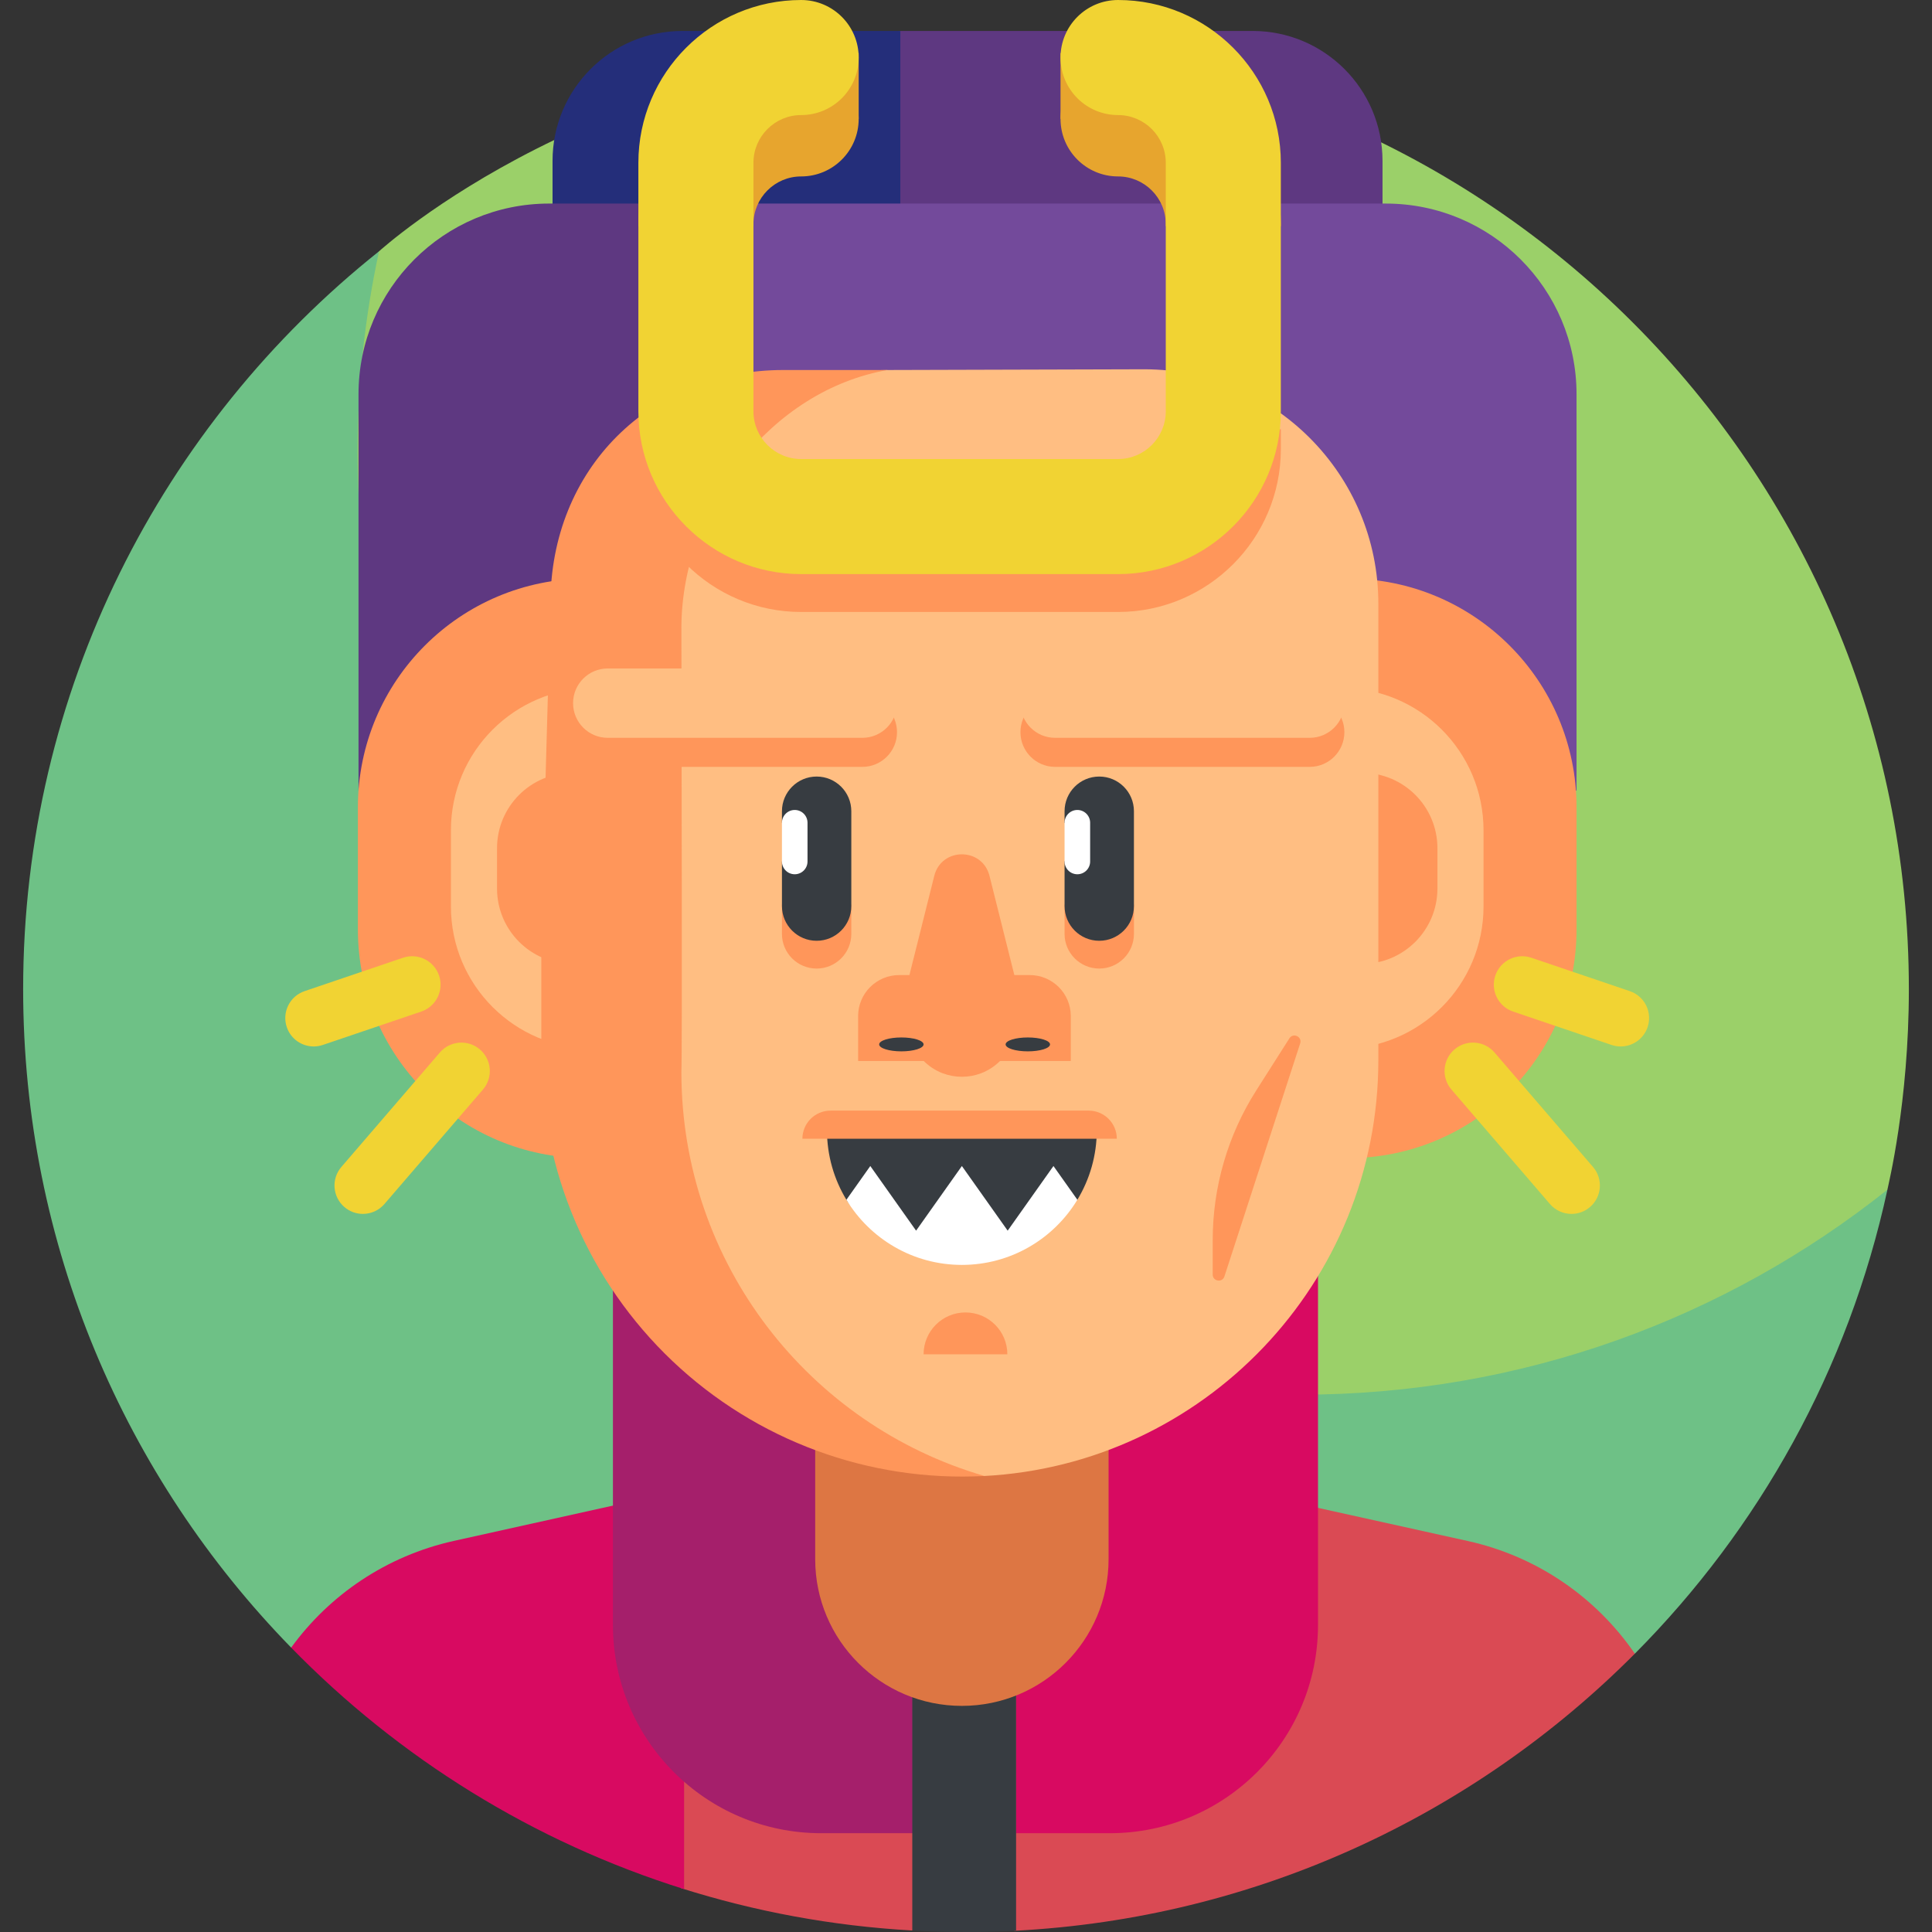 <svg id="Layer_1" enable-background="new 0 0 510 510" height="512" viewBox="0 0 510 510" width="512" xmlns="http://www.w3.org/2000/svg"><rect x="0" y="0" width="510" height="510" fill="#333333" stroke="none"/><g><g><g><path d="m255 12.218c-95.78 0-154.781 54.026-154.944 54.117 0 0-2.453 3.062-2.912 5.097-3.727 16.542-7.208 38.713-7.208 54.891 0 137.459 115.918 248.864 253.377 248.864 52.932 0 111.823-25.369 151.237-55.872.882-.682 3.679-5.267 3.679-5.267.173-1.061 5.662-22.914 5.662-52.939 0-137.459-111.432-248.891-248.891-248.891z" fill="#9bd069"/></g><path d="m343.292 368.161c-137.459 0-248.892-111.433-248.892-248.892 0-18.169 1.959-35.872 5.656-52.935-57.24 45.602-93.947 115.903-93.947 194.775 0 67.631 26.975 128.961 70.752 173.82l354.696 1.601c32.74-32.927 56.399-75.057 66.673-122.482-42.516 33.864-96.359 54.113-154.938 54.113z" fill="#6ec186"/></g><g><g><path d="m330.647 8.173h-93.452v105.599h127.755v-71.296c-.001-18.945-15.358-34.303-34.303-34.303z" fill="#5e3881"/></g></g><g><g><path d="m237.665 8.173h-57.505c-18.945 0-34.303 15.358-34.303 34.302v71.297h91.808z" fill="#242e7a"/></g></g><g><g><path d="m365.827 53.737h-184.119v154.972h234.459v-104.632c.001-27.802-22.538-50.34-50.34-50.34z" fill="#734a9b"/></g></g><g><g><path d="m168.781 53.736h-23.802c-27.803 0-50.341 22.538-50.341 50.341v104.631h74.143z" fill="#5e3881"/></g></g><path d="m387.46 406.789-134.091-29.672-73.642 16.345v104.951c19.441 6.161 39.915 10 61.097 11.19l13.089-10.065 13.883 10.137c63.602-3.236 121.313-30.457 163.76-73.146-10.126-14.736-25.632-25.654-44.096-29.74z" fill="#da4a54"/><path d="m76.861 434.928c28.421 29.122 63.923 51.302 103.724 63.756v-105.413l-60.776 13.49c-17.788 3.948-32.824 14.236-42.948 28.167z" fill="#d80a61"/><g><g><path d="m241.499 483.921h-24.739c-30.354 0-54.961-24.607-54.961-54.961v-97.251l79.7 11.001z" fill="#a51f6b"/></g></g><g><g><path d="m268.221 483.921h24.739c30.354 0 54.961-24.607 54.961-54.961v-98.251l-79.7 12.001z" fill="#d80a61"/></g></g><path d="m255 510c4.433 0 8.841-.117 13.221-.348v-67.602h-27.398v67.552c4.693.264 9.419.398 14.177.398z" fill="#373c41"/><g><g><g><g><g><path d="m355.822 305.716v-152.982c33.328 0 60.346 27.018 60.346 60.346v32.291c0 33.328-27.018 60.345-60.346 60.345z" fill="#ff965a"/></g></g></g></g><g><g><g><g><path d="m354.051 276.839v-95.228c20.746 0 37.564 16.818 37.564 37.564v20.1c0 20.746-16.818 37.564-37.564 37.564z" fill="#ffbe82"/></g></g></g></g><g><g><g><g><path d="m359.546 254.446v-50.441c10.989 0 19.897 8.908 19.897 19.897v10.647c0 10.989-8.908 19.897-19.897 19.897z" fill="#ff965a"/></g></g></g></g><g><g><g><g><path d="m292.636 411.588c0 21.386-17.337 38.722-38.722 38.722-21.386 0-38.722-17.337-38.722-38.722v-86.732h77.445v86.732z" fill="#dd7643"/></g></g></g></g><g><g><g><g><path d="m179.5 140.164v175.179c0 40.767 31.904 72.529 72.67 72.838.286.002 5.527 1.556 7.401 1.461 58.086-2.944 104.277-50.974 104.277-109.792v-120.515c0-34.087-27.578-61.749-61.664-61.854l-67.861.193c-23.76-.073-54.823 18.73-54.823 42.49z" fill="#ffbe82"/></g></g></g></g><g><g><g><g><path d="m154.825 305.716v-152.982c-33.328 0-60.346 27.018-60.346 60.346v32.291c0 33.328 27.018 60.345 60.346 60.345z" fill="#ff965a"/></g></g></g></g><g><g><g><g><path d="m156.596 276.839v-95.228c-20.746 0-37.564 16.818-37.564 37.564v20.1c0 20.746 16.818 37.564 37.564 37.564z" fill="#ffbe82"/></g></g></g></g><g><g><g><g><path d="m151.101 254.446v-50.441c-10.989 0-19.897 8.908-19.897 19.897v10.647c0 10.989 8.908 19.897 19.897 19.897z" fill="#ff965a"/></g></g></g></g><g><g><g><g><path d="m206.414 238.768v7.752c0 5.057 4.1 9.156 9.156 9.156s9.156-4.1 9.156-9.156v-7.752z" fill="#ff965a"/></g></g></g></g><g><g><g><g><path d="m281.019 238.768v7.752c0 5.057 4.1 9.156 9.156 9.156s9.156-4.1 9.156-9.156v-7.752z" fill="#ff965a"/></g></g></g></g><g><g><g><path d="m179.868 282.999c.259-5.894.029-88.977.002-117.641.262-31.905 23.807-62.347 54.452-67.685h-27.447c-35.338 0-61.562 26.225-61.562 61.562l-2.422 85.907v33.575c0 30.476 12.523 59.612 34.635 80.584s51.87 31.936 82.303 30.324l.043-.002c-46.219-13.422-80.004-56.075-80.004-106.624z" fill="#ff965a"/></g></g></g><g><g><g><g><path d="m215.57 248.343c-5.057 0-9.156-4.1-9.156-9.156v-11.778l3.375-5.111-3.375-5.111v-3.042c0-5.057 4.1-9.156 9.156-9.156 5.057 0 9.156 4.1 9.156 9.156v25.042c0 5.056-4.099 9.156-9.156 9.156z" fill="#373c41"/></g></g></g></g><g><g><g><g><path d="m290.175 248.343c-5.057 0-9.156-4.1-9.156-9.156v-11.778l3.375-5.111-3.375-5.111v-3.042c0-5.057 4.1-9.156 9.156-9.156s9.156 4.1 9.156 9.156v25.042c0 5.056-4.099 9.156-9.156 9.156z" fill="#373c41"/></g></g></g></g><g><g><g><g><g><path d="m236.789 193.279c0 5.057-4.099 9.156-9.156 9.156h-67.2c-5.057 0-9.156-4.099-9.156-9.156 0-5.057 4.099-9.156 9.156-9.156h67.2c5.057 0 9.156 4.099 9.156 9.156z" fill="#ff965a"/></g></g></g></g></g><g><g><g><g><g><path d="m354.883 193.279c0 5.057-4.099 9.156-9.156 9.156h-67.2c-5.057 0-9.156-4.099-9.156-9.156 0-5.057 4.099-9.156 9.156-9.156h67.2c5.057 0 9.156 4.099 9.156 9.156z" fill="#ff965a"/></g></g></g></g></g><g><g><g><g><g><path d="m236.789 185.612c0 5.057-4.099 9.156-9.156 9.156h-67.2c-5.057 0-9.156-4.099-9.156-9.156 0-5.057 4.099-9.156 9.156-9.156h67.2c5.057 0 9.156 4.099 9.156 9.156z" fill="#ffbe82"/></g></g></g></g></g><g><g><g><g><g><path d="m354.883 185.612c0 5.057-4.099 9.156-9.156 9.156h-67.2c-5.057 0-9.156-4.099-9.156-9.156 0-5.057 4.099-9.156 9.156-9.156h67.2c5.057 0 9.156 4.099 9.156 9.156z" fill="#ffbe82"/></g></g></g></g></g><g><g><g><g><path d="m239.077 261.341c-2.276 9.089 1.861 18.99 9.771 21.975 1.592.601 3.295.926 5.065.926s3.473-.325 5.065-.926c7.911-2.984 12.047-12.885 9.771-21.975l-7.546-30.132c-1.9-7.586-12.68-7.586-14.58 0z" fill="#ff965a"/></g></g></g></g><g><g><path d="m209.789 230.784c-1.864 0-3.375-1.511-3.375-3.375v-10.222c0-1.864 1.511-3.375 3.375-3.375 1.864 0 3.375 1.511 3.375 3.375v10.222c.001 1.864-1.511 3.375-3.375 3.375z" fill="#fff"/></g></g><g><g><path d="m284.394 230.784c-1.864 0-3.375-1.511-3.375-3.375v-10.222c0-1.864 1.511-3.375 3.375-3.375 1.864 0 3.375 1.511 3.375 3.375v10.222c.001 1.864-1.511 3.375-3.375 3.375z" fill="#fff"/></g></g></g><g><g><g><path d="m236.221 326.639 35.099.882c4.136-2.861 13.076-10.813 13.076-10.813 3.257-5.374 5.132-11.677 5.132-18.421-23.024 2.823-46.808 2.661-71.23 0 0 6.743 1.875 13.047 5.132 18.42 2.613 4.311 12.791 9.932 12.791 9.932z" fill="#373c41"/></g></g></g><g><g><g><path d="m278.088 307.799-12.087 17.066-12.088-17.066-12.087 17.066-12.088-17.066-6.31 8.91c6.241 10.305 17.558 17.193 30.485 17.193s24.244-6.888 30.485-17.193z" fill="#fff"/></g></g></g><g><g><g><path d="m249.209 280.082h-22.686v-11.856c0-5.981 4.849-10.83 10.83-10.83h11.856z" fill="#ff965a"/></g></g><g><g><path d="m259.977 280.082h22.686v-11.856c0-5.981-4.849-10.83-10.83-10.83h-11.856z" fill="#ff965a"/></g></g></g><g><g><path d="m265.915 357.508h-22.11c0-6.106 4.95-11.055 11.055-11.055s11.055 4.949 11.055 11.055z" fill="#ff965a"/></g></g><g><g><ellipse cx="237.942" cy="275.697" fill="#373c41" rx="5.863" ry="1.835"/></g></g><g><g><ellipse cx="271.32" cy="275.697" fill="#373c41" rx="5.863" ry="1.835"/></g></g><g><g><path d="m294.811 300.603h-82.997c0-4.1 3.324-7.424 7.424-7.424h68.149c4.1 0 7.424 3.324 7.424 7.424z" fill="#ff965a"/></g></g><g><g><path d="m340.372 274.09-8.75 13.753c-7.507 11.8-11.495 25.496-11.495 39.481v9.131c0 1.804 2.533 2.205 3.091.49l19.998-61.515c.574-1.77-1.845-2.911-2.844-1.34z" fill="#ff965a"/></g></g><g><g><g><path d="m295.14 46.574c6.945 0 12.595 5.651 12.595 12.595v.528h30.374v-.528c0-23.693-19.276-42.969-42.969-42.969-8.387 0-15.187 6.799-15.187 15.187s6.799 15.187 15.187 15.187z" fill="#e7a52e"/></g></g><g><g><path d="m198.89 59.697v-.528c0-6.945 5.651-12.595 12.595-12.595 8.387 0 15.187-6.799 15.187-15.187s-6.8-15.187-15.187-15.187c-23.693 0-42.969 19.276-42.969 42.969v.528z" fill="#e7a52e"/></g></g></g><g><path d="m95.794 320.439c-1.732 0-3.474-.597-4.89-1.815-3.14-2.702-3.494-7.438-.792-10.577l26.005-30.218c2.703-3.139 7.438-3.494 10.577-.792 3.14 2.702 3.494 7.438.792 10.577l-26.005 30.218c-1.483 1.723-3.579 2.607-5.687 2.607z" fill="#f1d333"/></g><g><path d="m82.808 276.241c-3.125 0-6.042-1.969-7.102-5.093-1.33-3.923.771-8.182 4.693-9.512l25.99-8.815c3.924-1.326 8.182.771 9.512 4.693 1.33 3.923-.771 8.182-4.693 9.512l-25.99 8.815c-.799.271-1.612.4-2.41.4z" fill="#f1d333"/></g><g><path d="m414.835 320.439c-2.108 0-4.204-.884-5.688-2.607l-26.004-30.218c-2.702-3.14-2.348-7.876.792-10.577 3.14-2.702 7.874-2.349 10.577.792l26.004 30.218c2.702 3.14 2.348 7.876-.792 10.577-1.415 1.219-3.157 1.815-4.889 1.815z" fill="#f1d333"/></g><g><path d="m427.822 276.241c-.799 0-1.611-.129-2.41-.399l-25.991-8.815c-3.923-1.33-6.023-5.589-4.693-9.512 1.33-3.922 5.59-6.02 9.512-4.693l25.991 8.815c3.923 1.33 6.023 5.589 4.693 9.512-1.06 3.123-3.977 5.092-7.102 5.092z" fill="#f1d333"/></g><g><path d="m216.019 13.979h10.653v17.408h-10.653z" fill="#e7a52e"/></g><g><path d="m279.953 13.979h10.653v17.408h-10.653z" fill="#e7a52e"/></g><g><g><path d="m307.735 113.319v5.258c0 6.946-5.651 12.596-12.595 12.596h-83.655c-6.945 0-12.595-5.65-12.595-12.596v-5.258h-30.374v5.258c0 23.694 19.276 42.97 42.969 42.97h83.655c23.693 0 42.969-19.276 42.969-42.97v-5.258z" fill="#ff965a"/></g></g><g><g><path d="m295.14 151.547h-83.655c-23.693 0-42.969-19.276-42.969-42.97v-65.607c0-23.694 19.276-42.97 42.969-42.97 8.387 0 15.187 6.799 15.187 15.187s-6.799 15.187-15.187 15.187c-6.945 0-12.595 5.651-12.595 12.596v65.607c0 6.946 5.651 12.596 12.595 12.596h83.655c6.945 0 12.595-5.651 12.595-12.596v-65.607c0-6.946-5.651-12.596-12.595-12.596-8.387 0-15.187-6.799-15.187-15.187s6.799-15.187 15.187-15.187c23.693 0 42.969 19.276 42.969 42.97v65.607c-.001 23.693-19.277 42.97-42.969 42.97z" fill="#f1d333"/></g></g></g></svg>